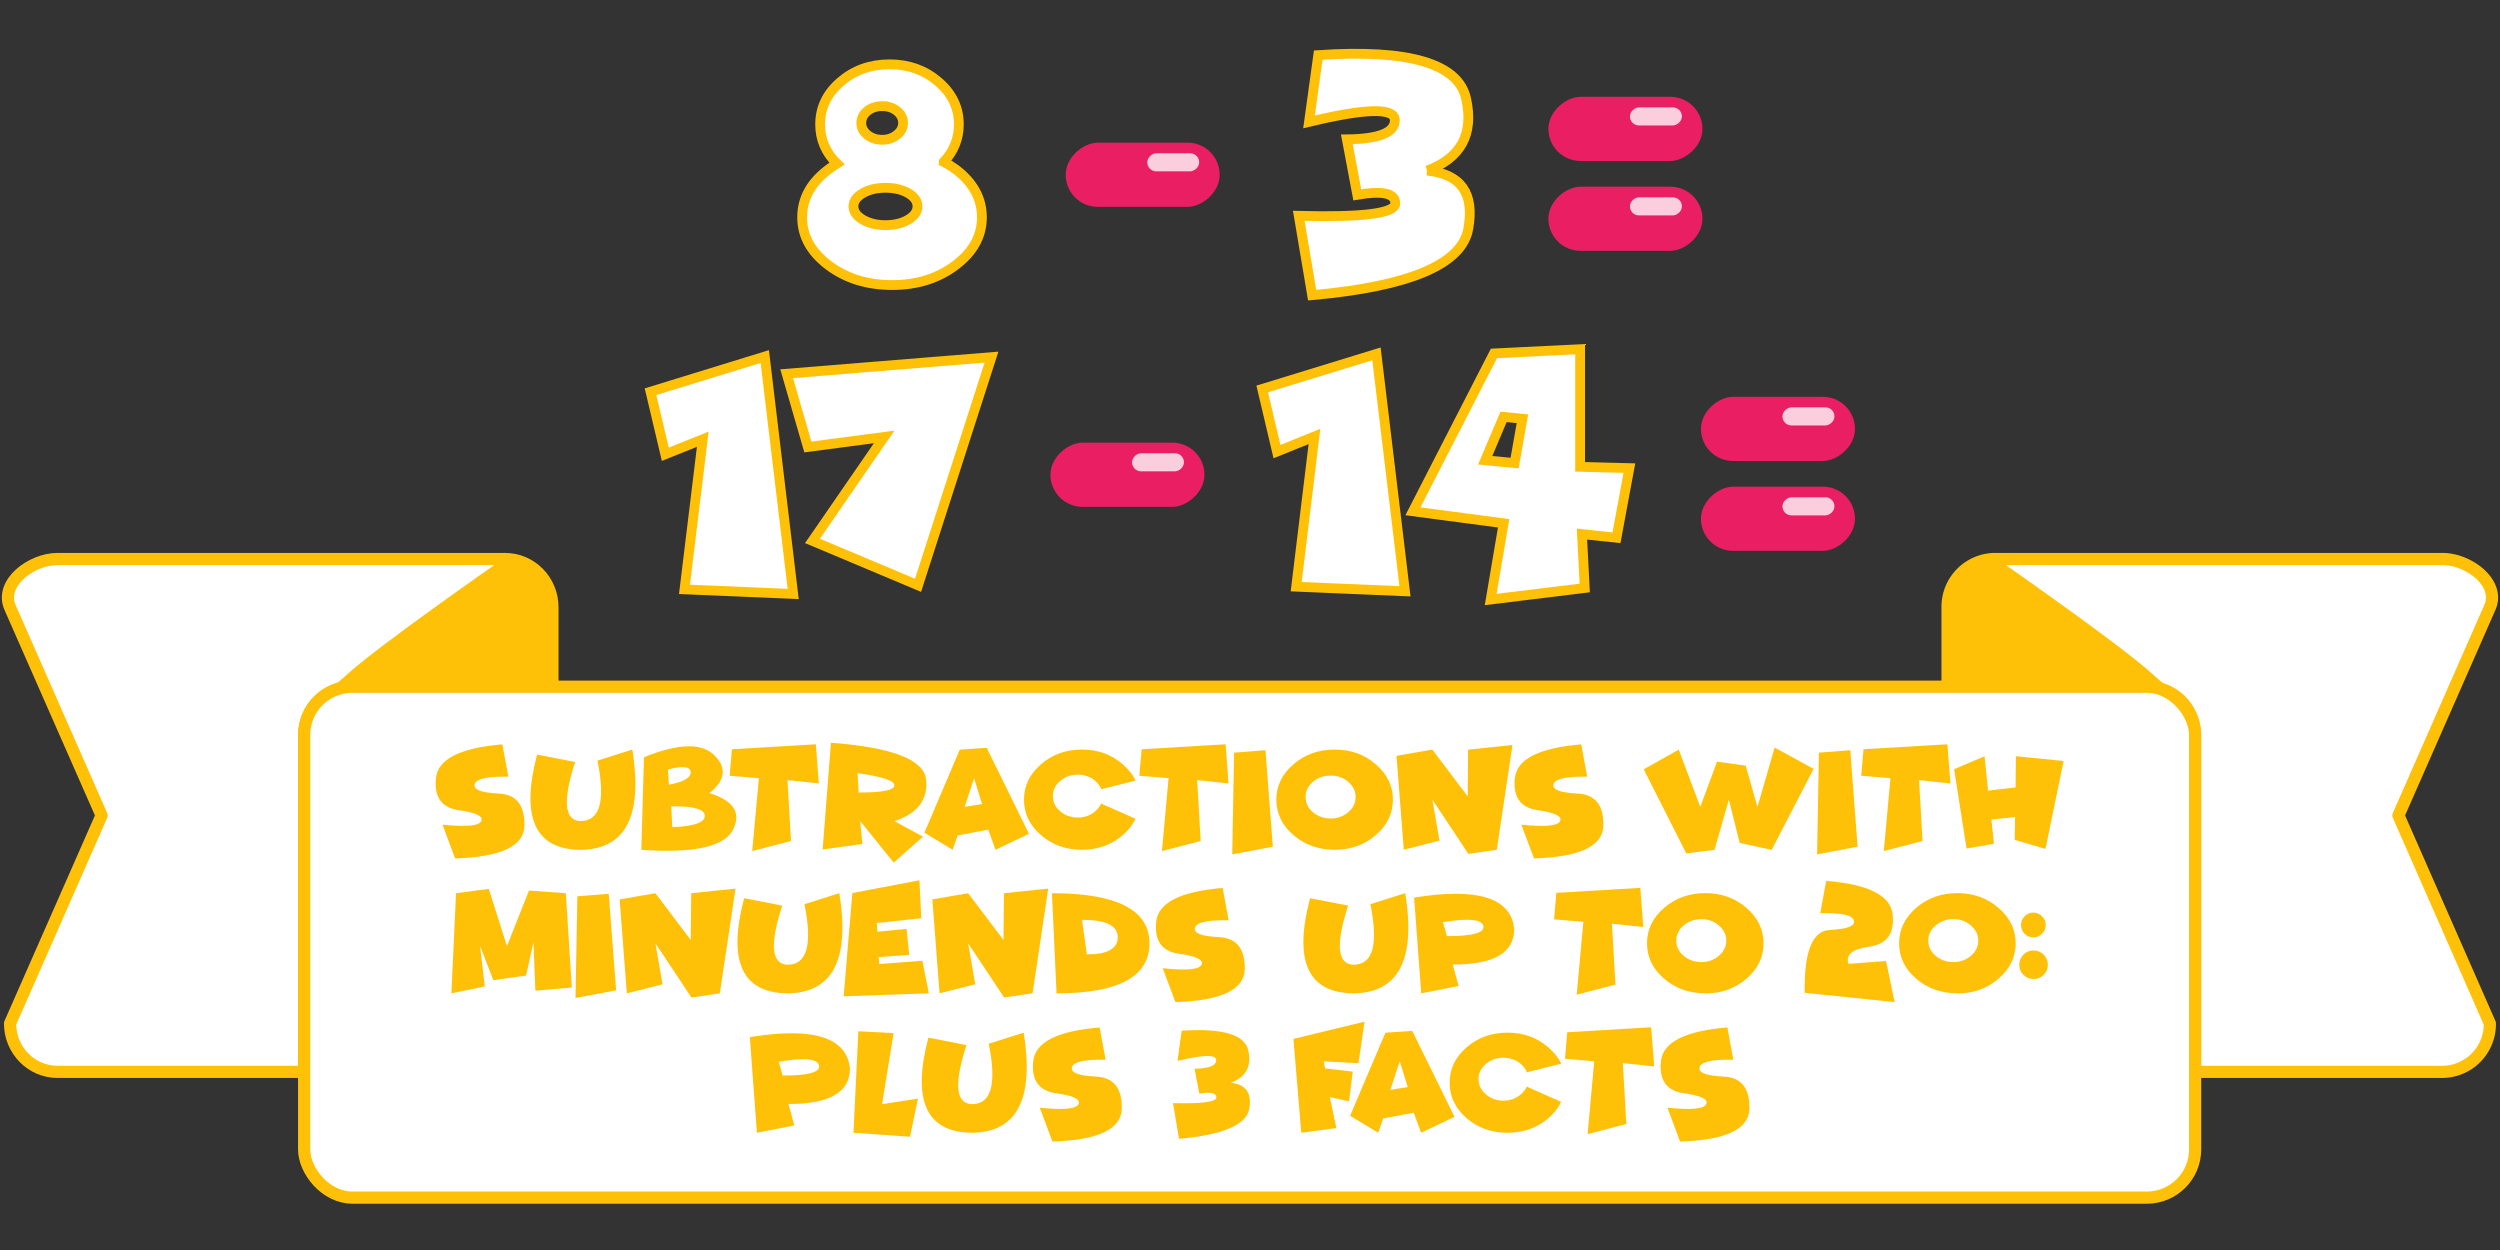 <svg xmlns="http://www.w3.org/2000/svg" viewBox="0 0 270.93 135.47">
  <rect x="0" y="0" width="270.93" height="135.47" fill="#333333" stroke="none"/>
  <g transform="translate(-1170.5)">
    <path fill="#fff" stroke="#ffc107" stroke-linecap="round" stroke-linejoin="round" stroke-width="1.32" d="M1386.7 60.58a5.18 5.18 0 0 0-5.14 5.25v8.59h21.6c2.9 0 5.22 2.33 5.22 5.22v36.52h26.8a5.18 5.18 0 0 0 5.15-5.25l-9.91-22.54 9.91-22.54c1.17-2.65-2.3-5.25-5.14-5.25z"/>
    <path fill="#ffc107" d="M1386.28 60.48c-2.15-.1-4.7 3.24-4.7 5.7v8.24H1405.37c-.5-.4-1.05-.87-1.68-1.44-3.47-3.15-16.27-12.06-16.27-12.06a1.92 1.92 0 0 0-1.13-.44z"/>
    <g>
      <path fill="#fff" stroke="#ffc107" stroke-linecap="round" stroke-linejoin="round" stroke-width="1.32" d="M1176.74 60.58c-2.85 0-6.31 2.6-5.15 5.25l9.92 22.54-9.92 22.54c0 2.9 2.3 5.25 5.15 5.25h26.72V79.64c0-2.9 2.33-5.22 5.22-5.22h21.69v-8.6c0-2.9-2.3-5.24-5.15-5.24z"/>
      <path fill="#ffc107" d="M1225.65 60.48c-.4.02-.78.15-1.13.44 0 0-12.8 8.91-16.28 12.06-.62.57-1.18 1.03-1.69 1.44h23.79v-8.23c0-2.47-2.55-5.81-4.7-5.71z"/>
    </g>
    <rect width="204.93" height="55.37" x="1203.46" y="74.42" fill="#fff" stroke="#ffc107" stroke-linecap="round" stroke-linejoin="round" stroke-width="1.32" ry="5.23"/>
  </g>
  <g fill="#ffc107" font-family="Funhouse" font-size="15.88" font-weight="400" letter-spacing="0" word-spacing="0">
    <path d="M85.45 119.64l.63 2.32-4.05.8-.77-10.37q10.33-1.67 10.85 3.4 0 3.87-6.66 3.85zm-1.06-4.59l.43 1.51q4.19 0 3.94-1.1-.25-1.1-4.37-.4zM93.02 111.76l3.82.2-1.25 7.7 3.89-.6-.86 4.13-6.13-.43z" style="line-height:1.25;-inkscape-font-specification:'Funhouse, Normal';font-variant-ligatures:normal;font-variant-caps:normal;font-variant-numeric:normal;font-feature-settings:normal;text-align:start"/>
    <path d="M100.61 112.45l4.13.81q-2.06 6.33.6 6.4 3.14-.02 1.81-6.55l3.79-1.2q1.73 10.76-5.6 10.85-7.43-.07-4.73-10.3z" style="line-height:1.25;-inkscape-font-specification:'Funhouse, Normal';font-variant-ligatures:normal;font-variant-caps:normal;font-variant-numeric:normal;font-feature-settings:normal;text-align:start"/>
    <path d="M114.45 118.48q-2.8-.4-2.48-3.48.33-3.09 7.2-3.65l.65 3.5q-3.4-.08-3.65.8-.25.89 2.6 1.02 2.86.13 2.8 3.47-.07 3.35-7.52 3.57l-1.37-3.67q3.81.41 4.2-.38.37-.8-2.43-1.18zM133.37 117.34q2.48.25 2.01 2.84-.46 2.58-7.61 3.24l-.65-3.87q4.7.11 4.7-.61 0-.74-1.85-.42l-.51-2.7q2.36-.03 2.34-.95-.02-.91-4.19.1l.45-3.27q6.66-.44 7.22 2.14.57 2.58-1.9 3.5zM147.88 110.72l-.66 4.5-3.77-.2.15.77 3 .34-.4 3.22-2.08-.46.7 3.36-3.8.51-.85-10.17zM149.9 121.21l-.54 1.55-3.05-1.84 3.83-9 2.91-.2 4.58 9.32-3.62 1.72-.8-2.17zm2.66-3.4l-.87-2.8-1.02 3.1zM167.8 121.18q-1.83 1.58-4.43 1.58-2.6 0-4.43-1.58-1.84-1.6-1.84-3.84 0-2.25 1.84-3.84 1.83-1.59 4.43-1.59 2.6 0 4.43 1.6.93.79 1.4 1.76l-3.73.94q-.18-.5-.65-.9-.79-.68-1.9-.68-1.1 0-1.9.68-.79.68-.79 1.64 0 .96.8 1.64.78.69 1.9.69 1.1 0 1.89-.69.43-.37.63-.83l3.73 1.65q-.45.97-1.38 1.77zM175.87 115.21l.38 6.6-4.2 1.1.72-7.9-3.17-.27.24-2.87 9.1-.54.33 4.24zM182.47 118.48q-2.8-.4-2.47-3.48.32-3.09 7.2-3.65l.64 3.5q-3.4-.08-3.65.8-.25.89 2.6 1.02 2.86.13 2.8 3.47-.07 3.35-7.52 3.57l-1.37-3.67q3.82.41 4.2-.38.38-.8-2.43-1.18z" style="line-height:1.25;-inkscape-font-specification:'Funhouse, Normal';font-variant-ligatures:normal;font-variant-caps:normal;font-variant-numeric:normal;font-feature-settings:normal;text-align:start"/>
    <g stroke-width=".26" aria-label="subtractions with" style="line-height:1.25;-inkscape-font-specification:'Funhouse, Normal';font-variant-ligatures:normal;font-variant-caps:normal;font-variant-numeric:normal;font-feature-settings:normal;text-align:start">
      <path d="M49.72 87.8q-2.8-.4-2.48-3.48.33-3.08 7.2-3.65l.65 3.5q-3.4-.07-3.65.81-.25.88 2.6 1.02 2.85.13 2.8 3.47-.07 3.34-7.52 3.56l-1.37-3.66q3.81.4 4.2-.38.37-.8-2.43-1.19z" style="-inkscape-font-specification:'Funhouse, Normal';font-variant-ligatures:normal;font-variant-caps:normal;font-variant-numeric:normal;font-feature-settings:normal;text-align:start"/>
      <path d="M58.2 81.78l4.13.8q-2.06 6.34.6 6.4 3.14-.01 1.82-6.55l3.78-1.2Q70.26 92 62.93 92.1q-7.42-.07-4.73-10.31z" style="-inkscape-font-specification:'Funhouse, Normal';font-variant-ligatures:normal;font-variant-caps:normal;font-variant-numeric:normal;font-feature-settings:normal;text-align:start"/>
      <path d="M72.49 85.04q2.4-.45 2.36-1.36-.05-.92-2.46-.29zm.37 4.6q3.51-.13 3.52-1.22.02-1.08-3.64-1.04zM69.5 92.1l.29-10.04q5.54-2.25 7.62-.22 2.07 2.04-.53 4.11 3.95 1.22 2.55 3.98-1.4 2.75-9.93 2.17z" style="-inkscape-font-specification:'Funhouse, Normal';font-variant-ligatures:normal;font-variant-caps:normal;font-variant-numeric:normal;font-feature-settings:normal;text-align:start"/>
      <path d="M85.34 84.54l.38 6.6-4.2 1.09.72-7.9-3.17-.26.25-2.87 9.09-.54.33 4.24zM92.94 83.8l.11 2.09q3.88 0 3.88-.78 0-.77-3.99-1.32zm.52 7.66l-4.31.6.9-11.57q9.98.75 10.31 4 .34 3.25-3.43 4.5l3.1 1.68-3.18 2.81-3.63-4.5zM103.78 90.54l-.54 1.55-3.06-1.85 3.83-9 2.92-.2 4.58 9.32-3.62 1.73-.8-2.18zm2.65-3.4l-.87-2.8-1.02 3.1zM121.68 90.5q-1.84 1.59-4.43 1.59-2.6 0-4.44-1.59-1.84-1.59-1.84-3.84 0-2.24 1.84-3.83 1.84-1.6 4.44-1.6 2.6 0 4.43 1.6.92.8 1.39 1.76l-3.72.94q-.19-.5-.65-.9-.8-.68-1.9-.68-1.11 0-1.9.68-.8.68-.8 1.65 0 .96.8 1.64.79.68 1.9.68 1.1 0 1.9-.68.42-.37.62-.84l3.74 1.65q-.46.97-1.38 1.77zM129.74 84.54l.38 6.6-4.2 1.09.72-7.9-3.17-.26.25-2.87 9.1-.54.32 4.24zM137.14 81.3l.8 10.46-4.4.83.2-11.02zM144.64 92.09q-2.62 0-4.47-1.59-1.85-1.59-1.85-3.84 0-2.24 1.85-3.83 1.85-1.6 4.47-1.6 2.61 0 4.46 1.6 1.85 1.59 1.85 3.83 0 2.25-1.85 3.84-1.85 1.59-4.46 1.59zm-.43-3.39q1.11 0 1.9-.68.8-.68.8-1.64 0-.97-.8-1.65-.79-.68-1.9-.68-1.13 0-1.93.68-.79.68-.79 1.65 0 .96.8 1.64.8.68 1.92.68zM155.23 86.66l.77 4.44-3.87.99-.79-10.18 3.89-.67 3.83 5.07.04-5.07 4.81-.5-1.7 11.35-3.08.45zM166.64 87.8q-2.8-.4-2.47-3.48.32-3.08 7.19-3.65l.65 3.5q-3.4-.07-3.65.81-.25.88 2.6 1.02 2.86.13 2.8 3.47-.07 3.34-7.52 3.56l-1.37-3.66q3.81.4 4.2-.38.37-.8-2.43-1.19zM187.36 86.66l-1.55 5.43-3.06.4-4.62-9.12 3.8-2.13 2.33 6.2 1.82-4.9 3.1.43 1.28 4.47 1.86-6.43 4.22 2.31L192 92.1l-3.47-.75zM200.52 81.3l.79 10.46-4.39.83.2-11.02zM207.97 84.54l.38 6.6-4.2 1.09.72-7.9-3.17-.26.25-2.87 9.09-.54.33 4.24zM215.81 88.82l.28 2.62-2.97.52-1.35-8.6 3.3-1.4.38 3.72 2.98-.34.04-3.39 5.17.52-1.97 9.53-3.33-.99.04-2.47z" style="-inkscape-font-specification:'Funhouse, Normal';font-variant-ligatures:normal;font-variant-caps:normal;font-variant-numeric:normal;font-feature-settings:normal;text-align:start"/>
    </g>
    <g stroke-width=".26" aria-label="minuends up to 20:" style="line-height:1.25;-inkscape-font-specification:'Funhouse, Normal';font-variant-ligatures:normal;font-variant-caps:normal;font-variant-numeric:normal;font-feature-settings:normal;text-align:start">
      <path d="M61.32 96.8l.65 10.22-3.95.34-.21-5.24-.8 3.6-3.55.5-1.44-3.72.52 4.4-3.62.75.5-10.85 3.55-.47 1.97 6.2 2.39-6.02zM65.97 96.86l.8 10.46-4.4.83.2-11.02zM71.03 102.23l.77 4.44-3.87.98-.78-10.18 3.88-.67 3.83 5.07.05-5.07 4.8-.5-1.7 11.35-3.08.45z" style="-inkscape-font-specification:'Funhouse, Normal';font-variant-ligatures:normal;font-variant-caps:normal;font-variant-numeric:normal;font-feature-settings:normal;text-align:start"/>
      <path d="M80.64 97.34l4.13.8q-2.06 6.34.59 6.41 3.15-.02 1.82-6.56l3.78-1.2q1.74 10.77-5.6 10.86-7.42-.07-4.72-10.3z" style="-inkscape-font-specification:'Funhouse, Normal';font-variant-ligatures:normal;font-variant-caps:normal;font-variant-numeric:normal;font-feature-settings:normal;text-align:start"/>
      <path d="M99.64 95.4l.2 4.11-4.82.52.07.94 3.16-.3.28 2.81-3.3.24.05.76 4.68-.36.7 3.53-9.23.32.94-11.19zM104.92 102.23l.77 4.44-3.87.98-.78-10.18 3.88-.67 3.83 5.07.05-5.07 4.8-.5-1.7 11.35-3.08.45zM114.5 107.65L114 96.8q10.57 0 10.57 5.43 0 5.42-10.07 5.42zm2.76-7.97l.52 3.75q3.35.01 3.35-1.87 0-1.88-3.87-1.88zM127.77 103.36q-2.8-.39-2.47-3.48.33-3.08 7.2-3.65l.65 3.5q-3.4-.07-3.65.81-.25.89 2.6 1.02t2.8 3.47q-.07 3.34-7.52 3.57l-1.37-3.67q3.81.41 4.2-.38.37-.8-2.44-1.19zM141.97 97.34l4.13.8q-2.06 6.34.59 6.41 3.15-.02 1.82-6.56l3.78-1.2q1.74 10.77-5.6 10.86-7.42-.07-4.72-10.3z" style="-inkscape-font-specification:'Funhouse, Normal';font-variant-ligatures:normal;font-variant-caps:normal;font-variant-numeric:normal;font-feature-settings:normal;text-align:start"/>
      <path d="M157.44 104.53l.63 2.32-4.05.8-.77-10.38q10.33-1.66 10.85 3.4 0 3.88-6.66 3.86zm-1.06-4.6l.43 1.52q4.19 0 3.94-1.1-.25-1.1-4.37-.41zM174.69 100.1l.38 6.6-4.2 1.1.72-7.9-3.17-.27.24-2.87 9.1-.54.33 4.24zM184.81 107.65q-2.62 0-4.47-1.59-1.85-1.59-1.85-3.83 0-2.25 1.85-3.84 1.85-1.6 4.47-1.6 2.61 0 4.46 1.6 1.85 1.59 1.85 3.84 0 2.24-1.85 3.83-1.85 1.6-4.46 1.6zm-.43-3.39q1.11 0 1.9-.68.8-.68.8-1.64 0-.96-.8-1.64-.79-.69-1.9-.69-1.13 0-1.93.69-.79.68-.79 1.64 0 .96.8 1.64.8.68 1.92.68zM202.62 102.58q-2.8.39-2.3 1.87l4.08-.3.92 4.45-9.74-1.01q-.13-6.68 2.73-6.81 2.85-.14 2.6-1.02t-3.65-.8l.65-3.5q6.87.56 7.2 3.64.32 3.09-2.49 3.48zM212.13 107.65q-2.62 0-4.48-1.59-1.84-1.59-1.84-3.83 0-2.25 1.84-3.84 1.86-1.6 4.48-1.6 2.6 0 4.45 1.6 1.86 1.59 1.86 3.84 0 2.24-1.86 3.83-1.84 1.6-4.45 1.6zm-.44-3.39q1.12 0 1.9-.68.8-.68.8-1.64 0-.96-.8-1.64-.78-.69-1.9-.69-1.12 0-1.92.69-.8.68-.8 1.64 0 .96.8 1.64.8.68 1.92.68zM220.38 106.1q-.64 0-1.1-.45-.45-.46-.45-1.1 0-.64.45-1.1.46-.45 1.1-.45.64 0 1.1.46.45.45.45 1.1 0 .63-.46 1.1-.45.44-1.09.44zm-.02-4.52q-.56 0-.96-.39-.38-.4-.38-.95 0-.55.38-.94.4-.4.96-.4.55 0 .94.4.4.4.4.94 0 .56-.4.95-.4.4-.94.4z" style="-inkscape-font-specification:'Funhouse, Normal';font-variant-ligatures:normal;font-variant-caps:normal;font-variant-numeric:normal;font-feature-settings:normal;text-align:start"/>
    </g>
  </g>
  <g>
    <g style="line-height:1.25;-inkscape-font-specification:'Funhouse, Normal';font-variant-ligatures:normal;font-variant-caps:normal;font-variant-numeric:normal;font-feature-settings:normal;text-align:start">
      <path fill="#fff" stroke="#ffc107" stroke-width="1.06" d="M95.61 11.5q-.95 0-1.62.53-.65.53-.65 1.3 0 .75.65 1.28.67.54 1.62.54.93 0 1.59-.54.67-.53.67-1.29t-.67-1.3q-.66-.52-1.59-.52zm.35 8.85q-1.43 0-2.45.58-1.02.6-1.02 1.43 0 .85 1.02 1.45 1.02.59 2.45.59 1.44 0 2.46-.59 1.01-.6 1.01-1.45 0-.84-1.01-1.43-1.02-.58-2.46-.58zm6.32-2.8q.67.35 1.29.8 2.84 2.15 2.84 5.2 0 3.03-2.86 5.19-2.84 2.15-6.87 2.15-4.05 0-6.9-2.15-2.85-2.16-2.85-5.19 0-3.05 2.86-5.2.45-.33.91-.62-1.82-1.79-1.82-4.25 0-2.7 2.2-4.6 2.2-1.91 5.32-1.91 3.1 0 5.3 1.9 2.21 1.9 2.21 4.6 0 2.33-1.63 4.07z" aria-label="8" font-family="Funhouse" font-size="35.28" font-weight="400" letter-spacing="0" style="-inkscape-font-specification:'Funhouse, Normal';font-variant-ligatures:normal;font-variant-caps:normal;font-variant-numeric:normal;font-feature-settings:normal;text-align:start" word-spacing="0"/>
    </g>
    <g style="line-height:1.25;-inkscape-font-specification:'Funhouse, Normal';font-variant-ligatures:normal;font-variant-caps:normal;font-variant-numeric:normal;font-feature-settings:normal;text-align:start">
      <path fill="#fff" stroke="#ffc107" stroke-width="1.06" d="M154.66 18.49q5.5.55 4.46 6.3-1.02 5.76-16.92 7.2l-1.45-8.6q10.46.27 10.46-1.35 0-1.64-4.12-.93l-1.13-6.01q5.25-.06 5.2-2.09-.05-2.03-9.3.2l1-7.24q14.8-.99 16.03 4.75 1.26 5.72-4.23 7.77z" aria-label="3" font-family="Funhouse" font-size="35.28" font-weight="400" letter-spacing="0" style="-inkscape-font-specification:'Funhouse, Normal';font-variant-ligatures:normal;font-variant-caps:normal;font-variant-numeric:normal;font-feature-settings:normal;text-align:start" word-spacing="0"/>
    </g>
    <g transform="matrix(0 .887 -.887 0 -131.31 642.08)">
      <rect width="7.84" height="18.82" x="-712.05" y="-356.04" fill="#e91e63" ry="3.92"/>
      <rect width="7.84" height="18.82" x="-701.07" y="-356.04" fill="#e91e63" ry="3.92"/>
      <rect width="2.21" height="6.35" x="-710.76" y="-353.53" fill="#facedd" ry="1.1"/>
      <rect width="2.21" height="6.35" x="-699.77" y="-353.53" fill="#facedd" ry="1.1"/>
    </g>
    <g transform="rotate(90 -5.46 100.5)">
      <rect width="6.96" height="16.69" x="-90.5" y="-37.14" fill="#e91e63" ry="3.48"/>
      <rect width="1.96" height="5.63" x="-89.35" y="-34.92" fill="#facedd" ry=".98"/>
    </g>
    <g>
      <g fill="#fff" stroke="#ffc107" stroke-width="1.06" aria-label="17" font-family="Funhouse" font-size="35.28" font-weight="400" letter-spacing="0" style="line-height:1.25;-inkscape-font-specification:'Funhouse, Normal';font-variant-ligatures:normal;font-variant-caps:normal;font-variant-numeric:normal;font-feature-settings:normal;text-align:start" word-spacing="0">
        <path d="M85.96 64.37l-11.78-.5 1.98-16.27-4.06 1.63-1.6-6.78 12.38-3.81zM99.49 63.43l-11.44-4.81 7.77-11.27-8.27 1.09-2.3-7.94 22.2-1.8z" style="-inkscape-font-specification:'Funhouse, Normal';font-variant-ligatures:normal;font-variant-caps:normal;font-variant-numeric:normal;font-feature-settings:normal;text-align:start"/>
      </g>
      <g fill="#fff" stroke="#ffc107" stroke-width="1.06" aria-label="14" font-family="Funhouse" font-size="35.28" font-weight="400" letter-spacing="0" style="line-height:1.25;-inkscape-font-specification:'Funhouse, Normal';font-variant-ligatures:normal;font-variant-caps:normal;font-variant-numeric:normal;font-feature-settings:normal;text-align:start" word-spacing="0">
        <path d="M152.26 64.08l-11.79-.5 1.98-16.28-4.06 1.64-1.6-6.79 12.38-3.8zM161.9 38.3l-8.78 17.11 9.83 1.3-1.4 8.26 10.19-1.25-.3-5.84 3.74.4 1.4-7.55-5.34-.14V37.84zm-.95 11.58l1.99-4.7 2.05.2-.85 4.8z" style="-inkscape-font-specification:'Funhouse, Normal';font-variant-ligatures:normal;font-variant-caps:normal;font-variant-numeric:normal;font-feature-settings:normal;text-align:start"/>
      </g>
      <g transform="matrix(0 .887 -.887 0 -114.78 674.59)">
        <rect width="7.84" height="18.82" x="-712.05" y="-356.04" fill="#e91e63" ry="3.92"/>
        <rect width="7.84" height="18.82" x="-701.07" y="-356.04" fill="#e91e63" ry="3.92"/>
        <rect width="2.21" height="6.35" x="-710.76" y="-353.53" fill="#facedd" ry="1.1"/>
        <rect width="2.21" height="6.35" x="-699.77" y="-353.53" fill="#facedd" ry="1.1"/>
      </g>
      <g transform="rotate(90 -22.54 115.93)">
        <rect width="6.96" height="16.69" x="-90.5" y="-37.14" fill="#e91e63" ry="3.48"/>
        <rect width="1.96" height="5.63" x="-89.35" y="-34.92" fill="#facedd" ry=".98"/>
      </g>
    </g>
  </g>
</svg>
